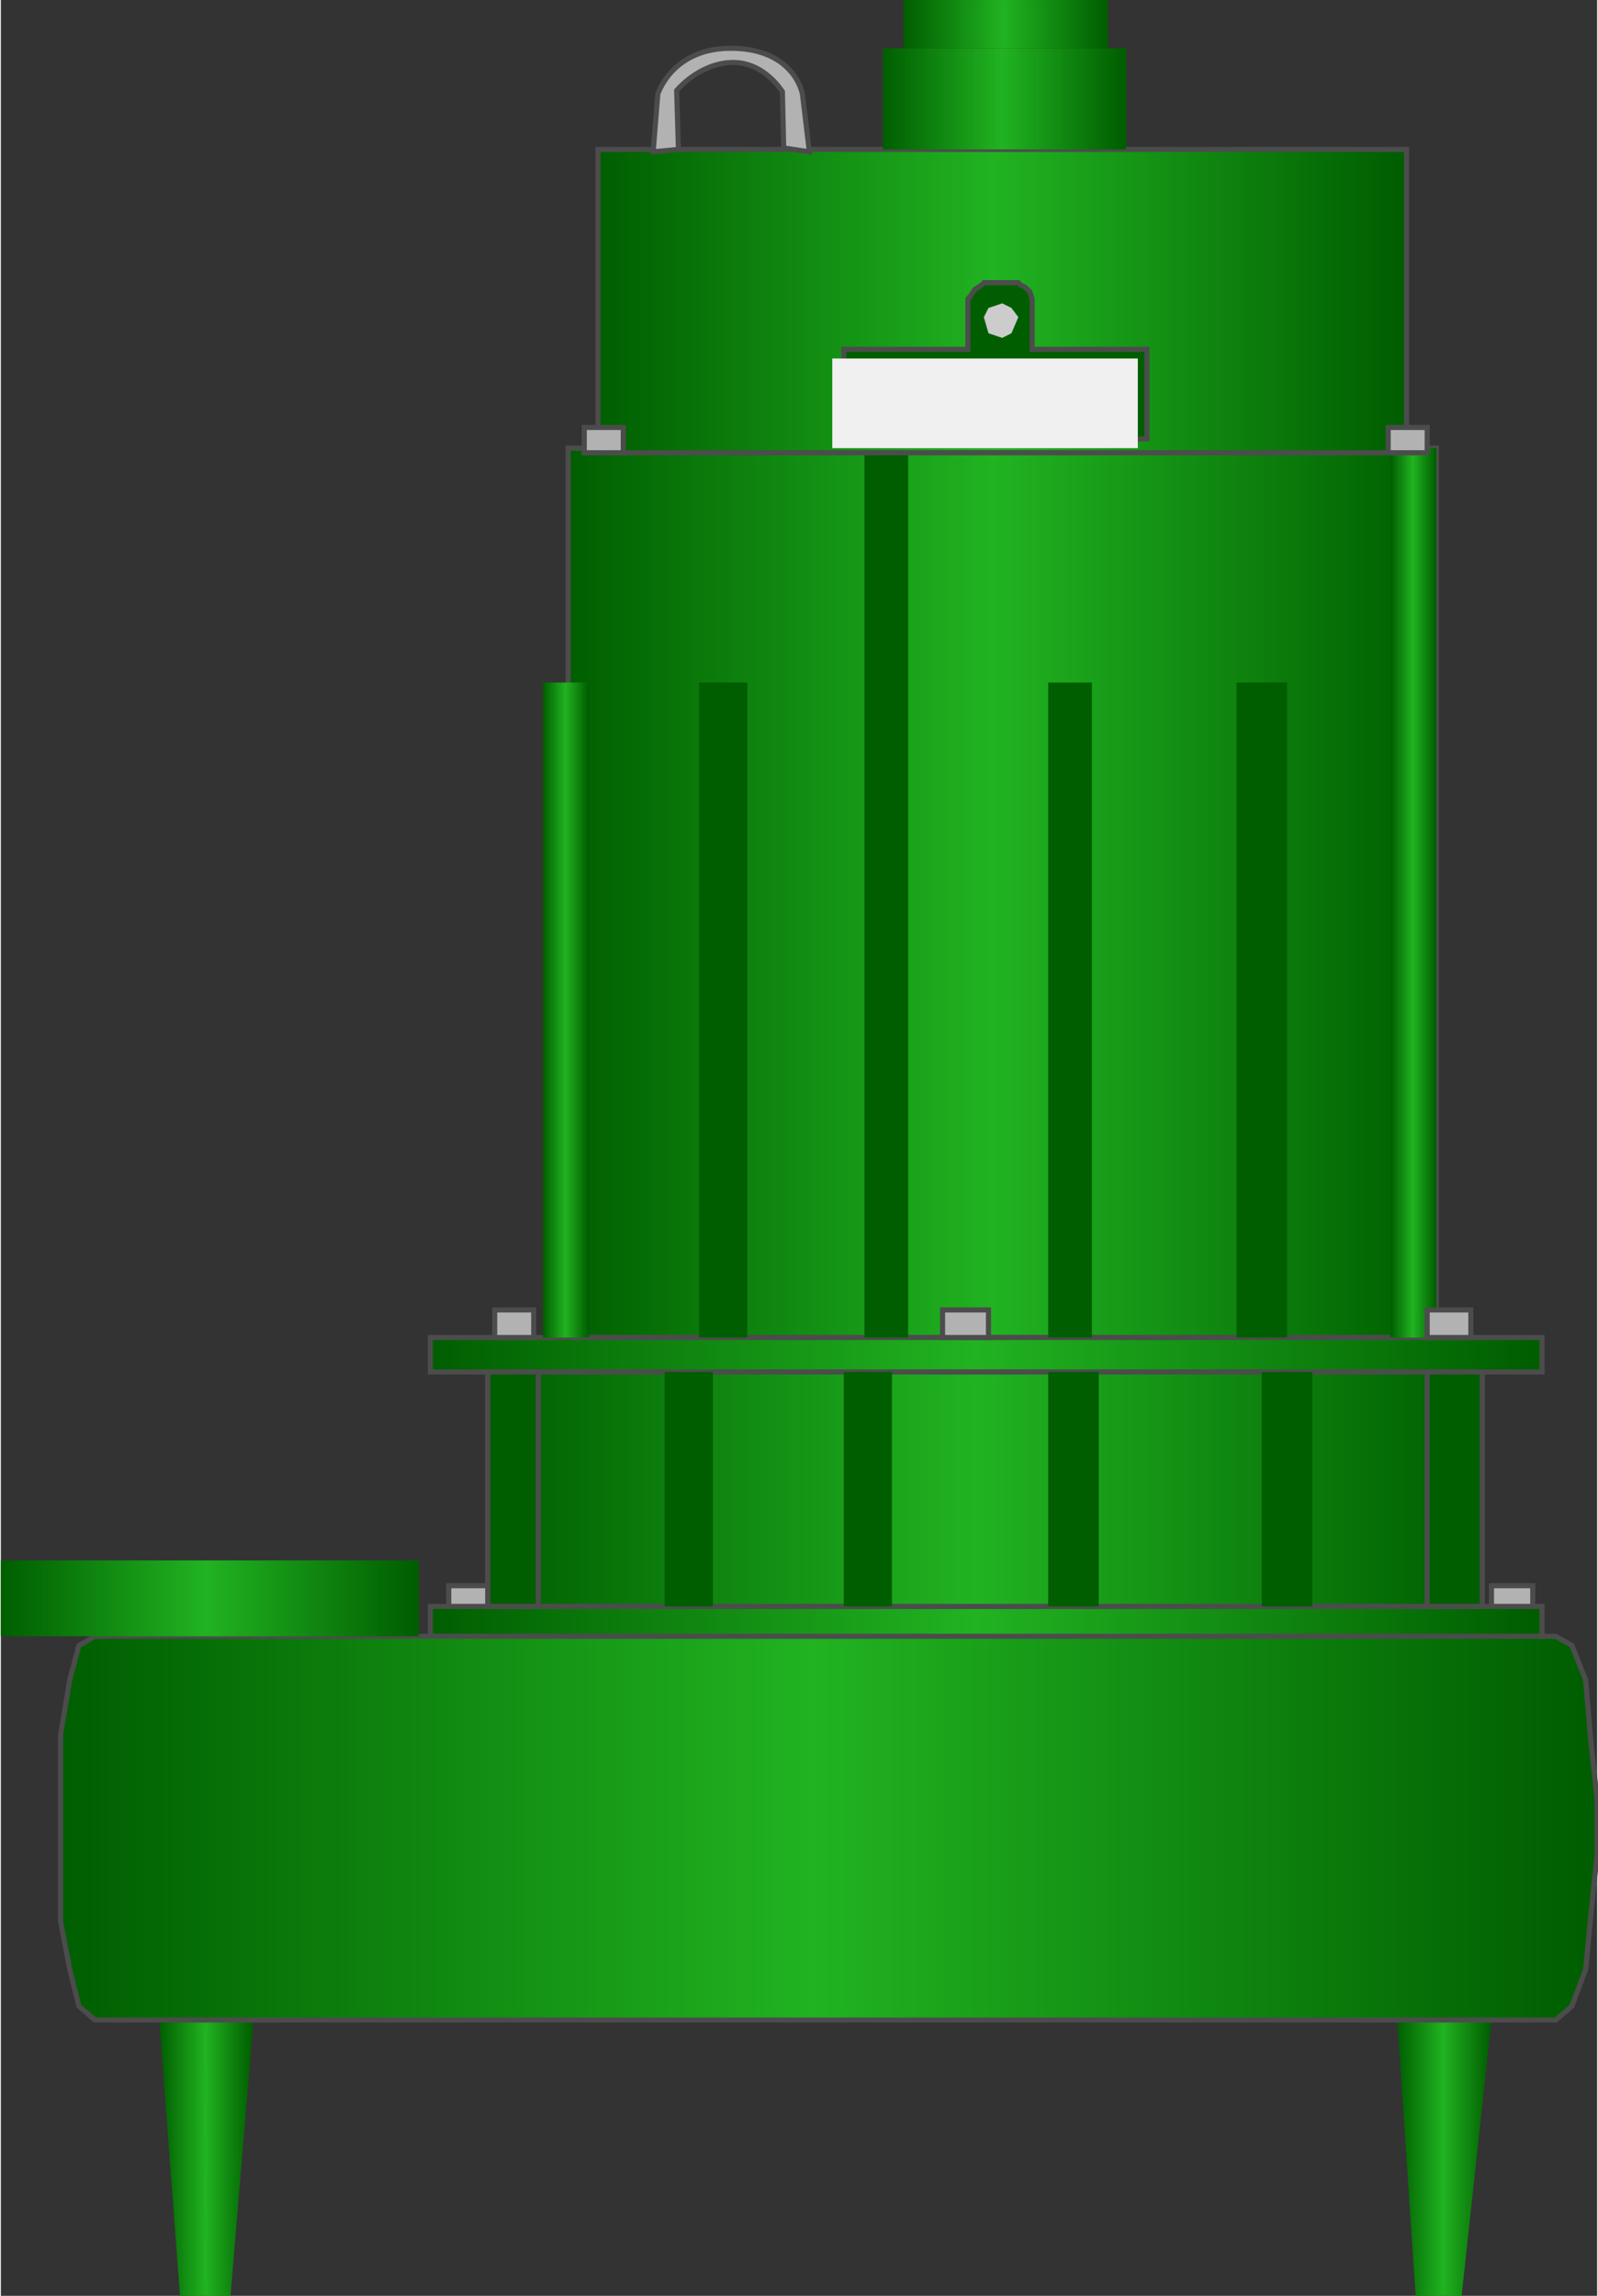 <!DOCTYPE svg PUBLIC "-//W3C//DTD SVG 1.1//EN" "http://www.w3.org/Graphics/SVG/1.1/DTD/svg11.dtd"><svg version="1.1" xmlns="http://www.w3.org/2000/svg" xmlns:xlink="http://www.w3.org/1999/xlink" width="78px" height="112px" viewBox="0 0 78.264 112.5" enable-background="new 0 0 78.264 112.5" xml:space="preserve">
<rect x="0" y="0" width="78.264" height="112.5" fill="#333333" stroke="none"/>
<g id="Group_Explosion_Safe_Pump_box">
	
		<linearGradient id="SVGID_1_" gradientUnits="userSpaceOnUse" x1="27.815" y1="68.75" x2="70.381" y2="68.75" gradientTransform="matrix(1 0 0 -1 0 112.5)">
		<stop offset="0" style="stop-color:#005E00" />
		<stop offset="0.49" style="stop-color:#21B321" />
		<stop offset="0.99" style="stop-color:#005E00" />
	</linearGradient>
	<path fill="url(#SVGID_1_)" stroke="#4C4C4C" stroke-width="0.25" d="M27.815,21.96h42.566v43.581H27.815V21.96z" />
	
		<linearGradient id="SVGID_2_" gradientUnits="userSpaceOnUse" x1="21.058" y1="46.115" x2="75.562" y2="46.115" gradientTransform="matrix(1 0 0 -1 0 112.5)">
		<stop offset="0" style="stop-color:#005E00" />
		<stop offset="0.49" style="stop-color:#21B321" />
		<stop offset="0.99" style="stop-color:#005E00" />
	</linearGradient>
	<path fill="url(#SVGID_2_)" stroke="#4C4C4C" stroke-width="0.25" d="M21.058,67.229h54.504v-1.688H21.058V67.229z" />
	<path fill="#005E00" d="M60.584,33.446h2.478v32.095h-2.478V33.446z" />
	<path fill="#005E00" d="M51.35,33.446h2.142v32.095H51.35V33.446z" />
	<path fill="#005E00" d="M42.341,21.96h2.14v43.581h-2.14V21.96z" />
	<path fill="#005E00" d="M34.234,33.446h2.364v32.095h-2.364V33.446z" />
	
		<linearGradient id="SVGID_3_" gradientUnits="userSpaceOnUse" x1="26.576" y1="63.007" x2="28.828" y2="63.007" gradientTransform="matrix(1 0 0 -1 0 112.5)">
		<stop offset="0" style="stop-color:#005E00" />
		<stop offset="0.49" style="stop-color:#21B321" />
		<stop offset="0.99" style="stop-color:#005E00" />
	</linearGradient>
	<path fill="url(#SVGID_3_)" d="M26.576,33.446h2.252v32.095h-2.252V33.446z" />
	
		<linearGradient id="SVGID_4_" gradientUnits="userSpaceOnUse" x1="68.129" y1="68.75" x2="70.381" y2="68.75" gradientTransform="matrix(1 0 0 -1 0 112.5)">
		<stop offset="0" style="stop-color:#005E00" />
		<stop offset="0.49" style="stop-color:#21B321" />
		<stop offset="0.99" style="stop-color:#005E00" />
	</linearGradient>
	<path fill="url(#SVGID_4_)" d="M68.129,21.96h2.252v43.581h-2.252V21.96z" />
	
		<linearGradient id="SVGID_5_" gradientUnits="userSpaceOnUse" x1="29.279" y1="97.747" x2="68.919" y2="97.747" gradientTransform="matrix(1 0 0 -1 0 112.5)">
		<stop offset="0" style="stop-color:#005E00" />
		<stop offset="0.49" style="stop-color:#21B321" />
		<stop offset="0.99" style="stop-color:#005E00" />
	</linearGradient>
	<path fill="url(#SVGID_5_)" stroke="#4C4C4C" stroke-width="0.25" d="M29.279,7.321h39.641v14.865H29.279V7.321z" />
	<path fill="#005E00" stroke="#4C4C4C" stroke-width="0.25" d="M50.562,17.118V14.64l-0.11-0.338l-0.228-0.225l-0.225-0.113   l-0.113-0.112h-1.688l-0.113,0.112l-0.338,0.225l-0.227,0.338l-0.111,0.113v2.478h-6.08v4.392h14.862v-4.392H50.562z" />
</g>
<g id="Group_Fasteners">
	<path fill="#B2B2B2" stroke="#4C4C4C" stroke-width="0.25" d="M21.959,78.941h1.914v-1.239h-1.914V78.941z" />
	<path fill="#B2B2B2" stroke="#4C4C4C" stroke-width="0.25" d="M46.846,78.941h2.026v-1.239h-2.026V78.941z" />
	<path fill="#B2B2B2" stroke="#4C4C4C" stroke-width="0.25" d="M73.084,78.941h2.024v-1.239h-2.024V78.941z" />
	<path fill="#B2B2B2" stroke="#4C4C4C" stroke-width="0.25" d="M69.931,65.541h2.14v-1.352h-2.14V65.541z" />
	<path fill="#B2B2B2" stroke="#4C4C4C" stroke-width="0.25" d="M46.17,65.541h2.252v-1.352H46.17V65.541z" />
	<path fill="#B2B2B2" stroke="#4C4C4C" stroke-width="0.25" d="M24.211,65.541h1.914v-1.352h-1.914V65.541z" />
	<path fill="#B2B2B2" stroke="#4C4C4C" stroke-width="0.25" d="M28.603,22.186h1.914v-1.239h-1.914V22.186z" />
	<path fill="#B2B2B2" stroke="#4C4C4C" stroke-width="0.25" d="M68.017,22.186h1.914v-1.239h-1.914V22.186z" />
	<path fill="#CCCCCC" d="M49.098,14.866l0.45,0.225l0.338,0.451l-0.338,0.788l-0.45,0.226l-0.676-0.226l-0.227-0.788l0.227-0.451   L49.098,14.866z" />
</g>
<g id="Group_Hanger">
	<path fill="#B2B2B2" stroke="#4C4C4C" stroke-width="0.25" d="M31.982,7.438l0.227-2.819c0,0,0.697-2.323,3.717-2.252   s3.376,2.252,3.376,2.252l0.338,2.819L38.382,7.25L38.32,4.5c0,0-0.894-1.5-2.509-1.438s-2.678,1.375-2.678,1.375l0.088,2.883   L31.982,7.438z" />
</g>
<g id="Group_Label">
	<path fill="#F0F0F0" d="M40.765,17.568h14.979v4.392H40.765V17.568z" />
</g>
<g id="Group_Upstream_Pipe">
	
		<linearGradient id="SVGID_6_" gradientUnits="userSpaceOnUse" x1="43.242" y1="107.656" x2="55.179" y2="107.656" gradientTransform="matrix(1 0 0 -1 0 112.5)">
		<stop offset="0" style="stop-color:#005E00" />
		<stop offset="0.49" style="stop-color:#21B321" />
		<stop offset="0.99" style="stop-color:#005E00" />
	</linearGradient>
	<path fill="url(#SVGID_6_)" d="M43.242,7.321h11.937V2.366H43.242V7.321z" />
	
		<linearGradient id="SVGID_7_" gradientUnits="userSpaceOnUse" x1="44.256" y1="111.316" x2="54.277" y2="111.316" gradientTransform="matrix(1 0 0 -1 0 112.5)">
		<stop offset="0" style="stop-color:#005E00" />
		<stop offset="0.49" style="stop-color:#21B321" />
		<stop offset="0.99" style="stop-color:#005E00" />
	</linearGradient>
	<path fill="url(#SVGID_7_)" d="M44.256,0.001h10.021v2.365H44.256V0.001z" />
</g>
<g id="Group_Makeup_Tank">
	
		<linearGradient id="SVGID_8_" gradientUnits="userSpaceOnUse" x1="21.058" y1="32.94" x2="75.562" y2="32.94" gradientTransform="matrix(1 0 0 -1 0 112.5)">
		<stop offset="0" style="stop-color:#005E00" />
		<stop offset="0.49" style="stop-color:#21B321" />
		<stop offset="0.99" style="stop-color:#005E00" />
	</linearGradient>
	<path fill="url(#SVGID_8_)" stroke="#4C4C4C" stroke-width="0.25" d="M21.058,80.404h54.504v-1.688H21.058V80.404z" />
	
		<linearGradient id="SVGID_9_" gradientUnits="userSpaceOnUse" x1="23.873" y1="39.528" x2="72.633" y2="39.528" gradientTransform="matrix(1 0 0 -1 0 112.5)">
		<stop offset="0" style="stop-color:#005E00" />
		<stop offset="0.49" style="stop-color:#21B321" />
		<stop offset="0.99" style="stop-color:#005E00" />
	</linearGradient>
	<path fill="url(#SVGID_9_)" stroke="#4C4C4C" stroke-width="0.25" d="M23.873,67.229h48.76v11.486h-48.76V67.229z" />
	<path fill="#005E00" d="M61.823,67.229H64.3v11.486h-2.479V67.229H61.823z" />
	<path fill="#005E00" d="M51.35,67.229h2.479v11.486H51.35V67.229z" />
	<path fill="#005E00" d="M41.328,67.229h2.362v11.486h-2.362V67.229z" />
	<path fill="#005E00" d="M32.544,67.229h2.365v11.486h-2.365V67.229z" />
	<path fill="#005E00" stroke="#4C4C4C" stroke-width="0.25" d="M23.873,67.229h2.478v11.486h-2.478V67.229z" />
	<path fill="#005E00" stroke="#4C4C4C" stroke-width="0.25" d="M69.931,67.229h2.702v11.486h-2.702V67.229z" />
</g>
<g id="Group_Pump_Support">
	
		<linearGradient id="SVGID_10_" gradientUnits="userSpaceOnUse" x1="7.77" y1="6.759" x2="12.387" y2="6.759" gradientTransform="matrix(1 0 0 -1 0 112.5)">
		<stop offset="0" style="stop-color:#005E00" />
		<stop offset="0.49" style="stop-color:#21B321" />
		<stop offset="0.99" style="stop-color:#005E00" />
	</linearGradient>
	<path fill="url(#SVGID_10_)" d="M7.77,98.984h4.617l-1.126,13.514H8.783L7.77,98.984z" />
	
		<linearGradient id="SVGID_11_" gradientUnits="userSpaceOnUse" x1="68.467" y1="6.759" x2="73.084" y2="6.759" gradientTransform="matrix(1 0 0 -1 0 112.5)">
		<stop offset="0" style="stop-color:#005E00" />
		<stop offset="0.49" style="stop-color:#21B321" />
		<stop offset="0.99" style="stop-color:#005E00" />
	</linearGradient>
	<path fill="url(#SVGID_11_)" d="M68.467,98.984h4.617l-1.464,13.514h-2.253L68.467,98.984z" />
	
		<linearGradient id="SVGID_12_" gradientUnits="userSpaceOnUse" x1="2.928" y1="22.918" x2="78.264" y2="22.918" gradientTransform="matrix(1 0 0 -1 0 112.5)">
		<stop offset="0" style="stop-color:#005E00" />
		<stop offset="0.49" style="stop-color:#21B321" />
		<stop offset="0.99" style="stop-color:#005E00" />
	</linearGradient>
	<path fill="url(#SVGID_12_)" stroke="#4C4C4C" stroke-width="0.25" d="M4.617,80.18h71.617l0.789,0.45l0.678,1.688l0.225,2.703   l0.338,3.151v2.702l-0.338,3.268l-0.225,2.363l-0.678,1.805l-0.789,0.674H4.617l-0.789-0.674l-0.45-1.805l-0.45-2.363v-3.268   v-2.702v-3.151l0.45-2.703l0.45-1.688L4.617,80.18z" />
	
		<linearGradient id="SVGID_13_" gradientUnits="userSpaceOnUse" x1="2.441406e-004" y1="34.179" x2="20.495" y2="34.179" gradientTransform="matrix(1 0 0 -1 0 112.5)">
		<stop offset="0" style="stop-color:#005E00" />
		<stop offset="0.49" style="stop-color:#21B321" />
		<stop offset="0.99" style="stop-color:#005E00" />
	</linearGradient>
	<path fill="url(#SVGID_13_)" d="M20.495,80.18H0v-3.717h20.495V80.18z" />
</g>
</svg>